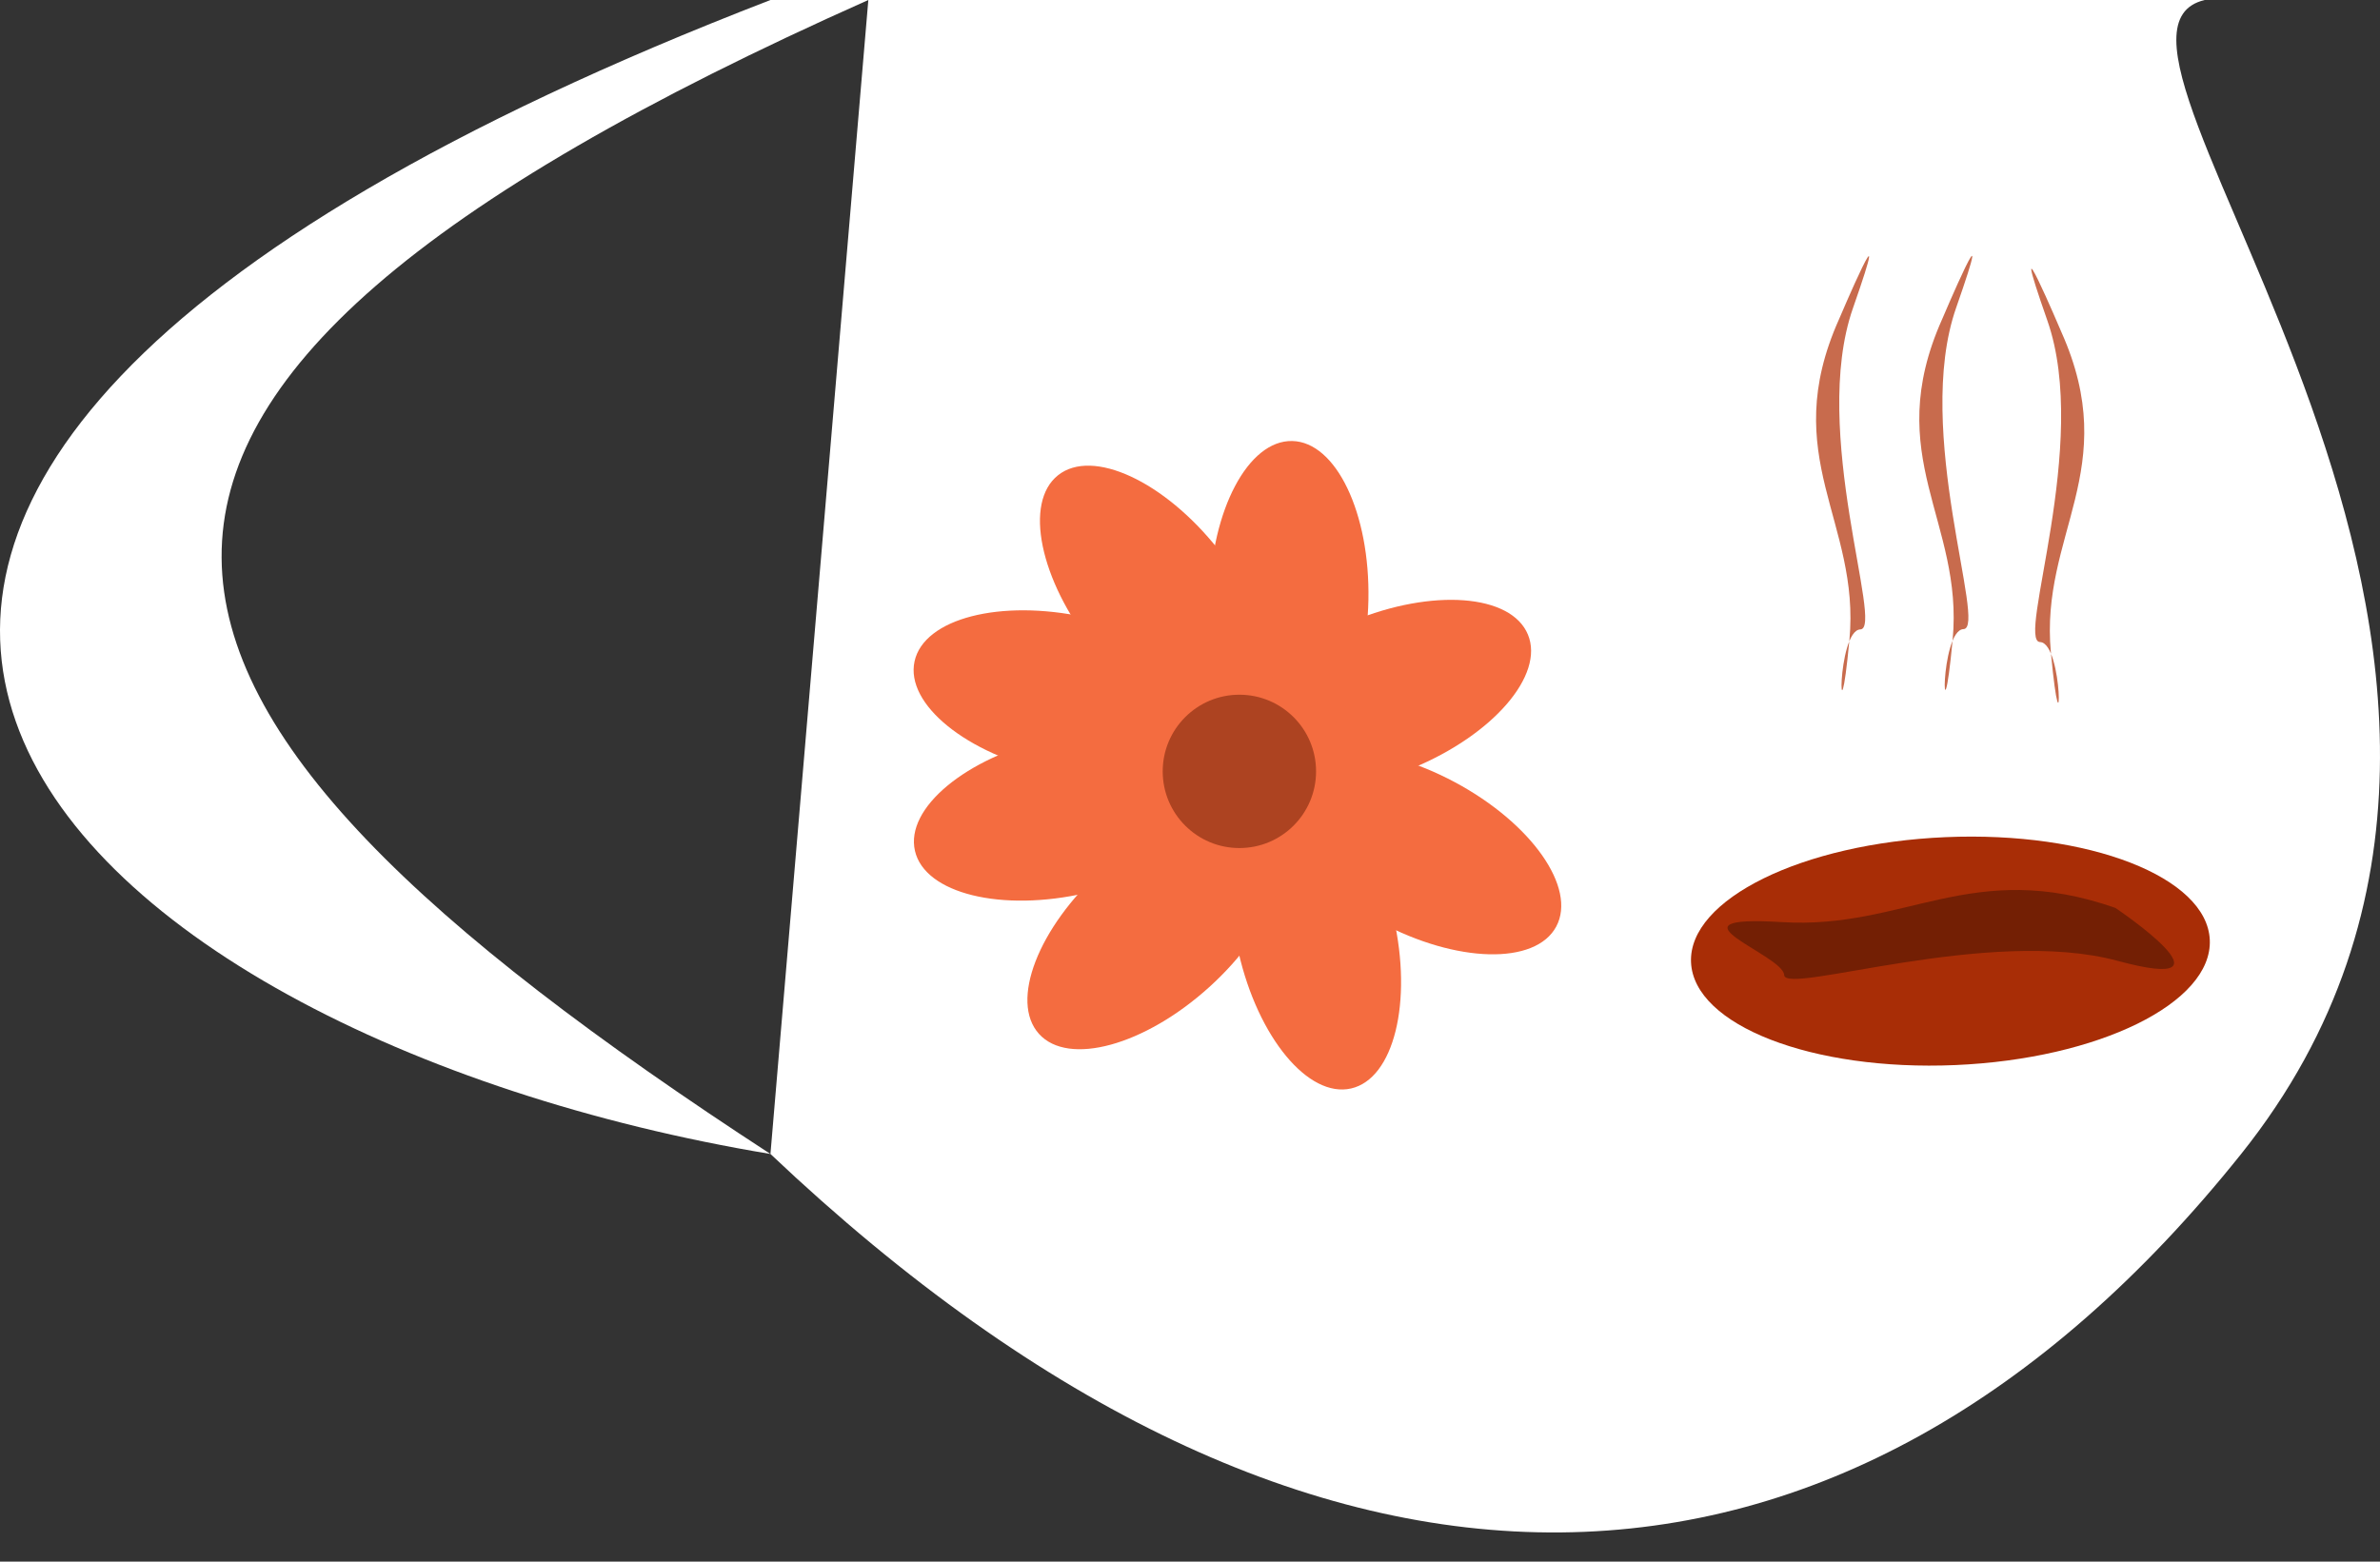 <svg width="32" height="21" viewBox="0 0 32 21" fill="none" xmlns="http://www.w3.org/2000/svg">
<rect x="0" y="0" width="32" height="21" fill="#333333" stroke="none"/>
<path d="M10.359 15.518C17.656 22.43 24.811 22.177 30.133 15.518C35.456 8.858 27.481 0.512 29.643 0H11.675L10.359 15.518Z" fill="white"/>
<path d="M10.359 0C-7.16 6.762 0.819 13.935 10.359 15.518C1.026 9.444 -0.425 5.389 11.675 0H10.359Z" fill="white"/>
<ellipse cx="14.366" cy="9.344" rx="2.118" ry="1.068" transform="rotate(12.278 14.366 9.344)" fill="#F46C40"/>
<ellipse cx="18.586" cy="9.342" rx="2.118" ry="1.068" transform="rotate(-22.426 18.586 9.342)" fill="#F46C40"/>
<ellipse cx="19.057" cy="11.46" rx="2.118" ry="1.068" transform="rotate(28.155 19.057 11.46)" fill="#F46C40"/>
<ellipse cx="17.695" cy="12.572" rx="2.118" ry="1.068" transform="rotate(-102.839 17.695 12.572)" fill="#F46C40"/>
<ellipse cx="17.331" cy="8.048" rx="2.118" ry="1.068" transform="rotate(91.155 17.331 8.048)" fill="#F46C40"/>
<ellipse cx="15.541" cy="12.483" rx="2.118" ry="1.068" transform="rotate(-42.109 15.541 12.483)" fill="#F46C40"/>
<ellipse cx="15.542" cy="8.05" rx="2.118" ry="1.068" transform="rotate(51.602 15.542 8.05)" fill="#F46C40"/>
<ellipse cx="14.366" cy="10.967" rx="2.118" ry="1.068" transform="rotate(-12.949 14.366 10.967)" fill="#F46C40"/>
<circle cx="16.664" cy="10.373" r="1.031" fill="#AD4321"/>
<ellipse rx="1.534" ry="3.491" transform="matrix(-0.043 -0.999 -0.999 0.043 26.224 12.79)" fill="#A82D06"/>
<path d="M28.473 12.921C30.197 13.388 28.442 12.209 28.442 12.209C26.516 11.534 25.616 12.502 23.959 12.4C22.301 12.299 23.978 12.838 23.989 13.112C24.001 13.387 26.749 12.453 28.473 12.921Z" fill="#731F04"/>
<path d="M24.914 4.143C25.494 2.487 24.725 4.296 24.725 4.296C23.899 6.146 25.016 7.013 24.866 8.606C24.717 10.199 24.691 8.475 25.013 8.464C25.335 8.454 24.334 5.799 24.914 4.143Z" fill="#C86B4D"/>
<path d="M26.301 4.139C26.881 2.483 26.113 4.292 26.113 4.292C25.287 6.142 26.404 7.009 26.254 8.602C26.105 10.195 26.078 8.471 26.4 8.46C26.723 8.45 25.721 5.795 26.301 4.139Z" fill="#C86B4D"/>
<path d="M27.528 4.312C26.948 2.657 27.716 4.465 27.716 4.465C28.543 6.316 27.425 7.182 27.575 8.775C27.724 10.368 27.751 8.644 27.429 8.634C27.107 8.623 28.108 5.968 27.528 4.312Z" fill="#C86B4D"/>
</svg>
